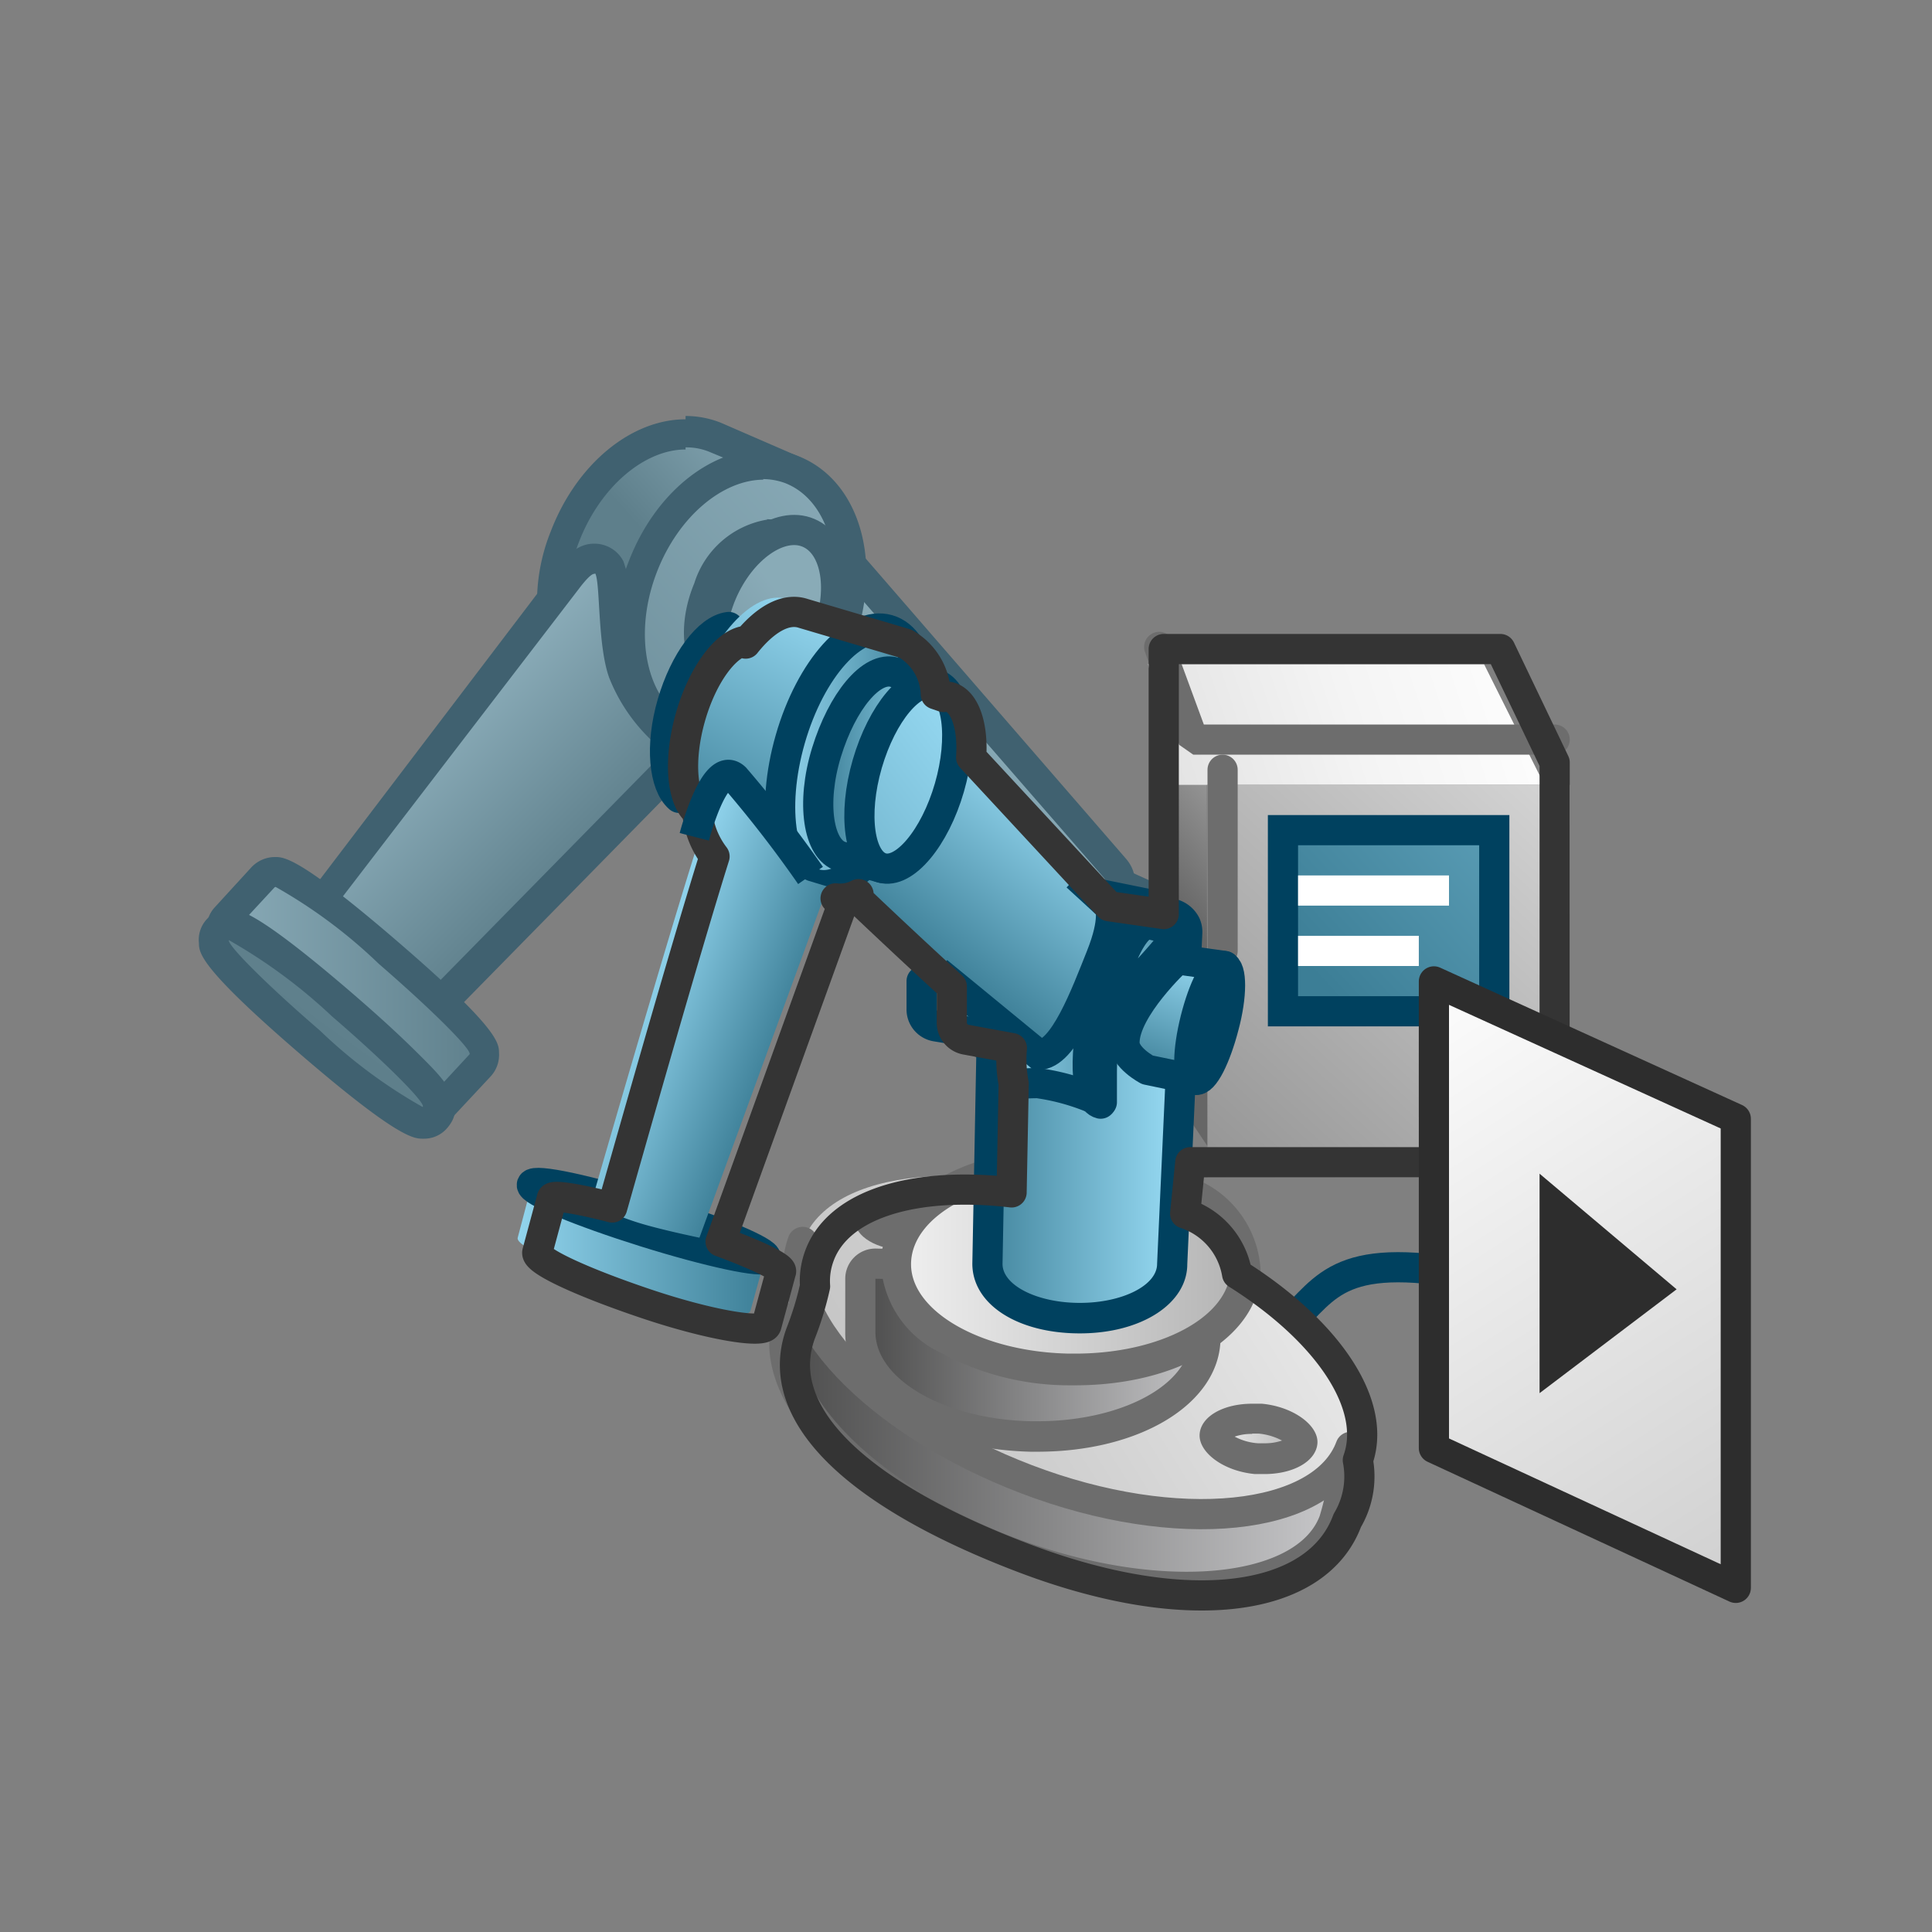 <svg id="Layer_1" data-name="Layer 1" xmlns="http://www.w3.org/2000/svg" xmlns:xlink="http://www.w3.org/1999/xlink" viewBox="0 0 64 64"><rect x="0" y="0" width="64" height="64" fill="#808080" stroke="none"/><defs><style>.cls-1,.cls-29,.cls-42,.cls-5,.cls-8{fill:none;}.cls-1,.cls-17,.cls-24,.cls-26,.cls-27,.cls-29,.cls-30,.cls-31,.cls-32,.cls-34,.cls-35,.cls-37,.cls-39,.cls-40,.cls-41{stroke:#00415f;}.cls-1,.cls-17,.cls-24,.cls-26,.cls-27,.cls-30,.cls-31,.cls-32,.cls-34,.cls-35,.cls-37,.cls-39,.cls-40,.cls-41,.cls-42,.cls-45,.cls-5,.cls-6,.cls-8{stroke-linecap:round;}.cls-1,.cls-17,.cls-24,.cls-26,.cls-27,.cls-30,.cls-31,.cls-32,.cls-34,.cls-35,.cls-37,.cls-39,.cls-40,.cls-41,.cls-42,.cls-45,.cls-6,.cls-8{stroke-linejoin:round;}.cls-2{fill:url(#linear-gradient);}.cls-3{fill:url(#linear-gradient-2);}.cls-4{fill:url(#linear-gradient-3);}.cls-5,.cls-6,.cls-8{stroke:#6d6d6d;}.cls-5{stroke-linejoin:bevel;}.cls-6{fill:url(#linear-gradient-4);}.cls-7{fill:url(#linear-gradient-5);}.cls-9{fill:url(#linear-gradient-6);}.cls-10{fill:#6d6d6d;}.cls-11{fill:url(#linear-gradient-7);}.cls-12{fill:url(#linear-gradient-8);}.cls-13{fill:url(#linear-gradient-9);}.cls-14{fill:url(#linear-gradient-10);}.cls-15{fill:#00415f;}.cls-16{opacity:0.5;}.cls-17{fill:url(#linear-gradient-11);}.cls-18{fill:url(#linear-gradient-12);}.cls-19{fill:url(#linear-gradient-13);}.cls-20{fill:url(#linear-gradient-14);}.cls-21{fill:url(#linear-gradient-15);}.cls-22{fill:url(#linear-gradient-16);}.cls-23{fill:url(#linear-gradient-17);}.cls-24{fill:url(#linear-gradient-18);}.cls-25{fill:url(#linear-gradient-19);}.cls-26{fill:url(#linear-gradient-20);}.cls-27{fill:url(#linear-gradient-21);}.cls-28{fill:url(#linear-gradient-22);}.cls-29{stroke-miterlimit:10;}.cls-30{fill:url(#linear-gradient-23);}.cls-31{fill:url(#linear-gradient-24);}.cls-32{fill:url(#linear-gradient-25);}.cls-33{fill:url(#linear-gradient-26);}.cls-34{fill:url(#linear-gradient-27);}.cls-35{fill:url(#linear-gradient-28);}.cls-36{fill:url(#linear-gradient-29);}.cls-37{fill:url(#linear-gradient-30);}.cls-38{fill:url(#linear-gradient-31);}.cls-39{fill:url(#linear-gradient-32);}.cls-40{fill:url(#linear-gradient-33);}.cls-41{fill:url(#linear-gradient-34);}.cls-42{stroke:#343434;}.cls-43{fill:url(#linear-gradient-35);}.cls-44{fill:#fff;}.cls-45{stroke:#2d2d2d;fill:url(#linear-gradient-36);}.cls-46{fill:#2d2d2d;}</style><linearGradient id="linear-gradient" x1="47.51" y1="22.69" x2="39.03" y2="30.14" gradientUnits="userSpaceOnUse"><stop offset="0" stop-color="#fcfcfc"/><stop offset="1" stop-color="#666"/></linearGradient><linearGradient id="linear-gradient-2" x1="49.78" y1="22.28" x2="26.16" y2="30.12" gradientUnits="userSpaceOnUse"><stop offset="0" stop-color="#fcfcfc"/><stop offset="0.21" stop-color="#f4f4f4"/><stop offset="0.53" stop-color="#dfdfdf"/><stop offset="0.92" stop-color="#bbb"/><stop offset="1" stop-color="#b3b3b3"/></linearGradient><linearGradient id="linear-gradient-3" x1="59.14" y1="18.22" x2="39.47" y2="39.59" gradientUnits="userSpaceOnUse"><stop offset="0" stop-color="#fcfcfc"/><stop offset="1" stop-color="#919191"/></linearGradient><linearGradient id="linear-gradient-4" x1="25.83" y1="48.12" x2="44.2" y2="48.12" gradientUnits="userSpaceOnUse"><stop offset="0.01" stop-color="#4d4d4d"/><stop offset="1" stop-color="#c7c7c9"/></linearGradient><linearGradient id="linear-gradient-5" x1="45.18" y1="38.65" x2="23.08" y2="52.3" gradientUnits="userSpaceOnUse"><stop offset="0" stop-color="#f0f0f0"/><stop offset="1" stop-color="#b3b3b3"/></linearGradient><linearGradient id="linear-gradient-6" x1="40.23" y1="47.65" x2="43.14" y2="47.65" xlink:href="#linear-gradient-5"/><linearGradient id="linear-gradient-7" x1="28.76" y1="40.41" x2="31.13" y2="40.41" xlink:href="#linear-gradient-5"/><linearGradient id="linear-gradient-8" x1="28.5" y1="44.72" x2="40.08" y2="44.72" xlink:href="#linear-gradient-4"/><linearGradient id="linear-gradient-9" x1="29.68" y1="41.97" x2="41.26" y2="41.97" xlink:href="#linear-gradient-5"/><linearGradient id="linear-gradient-10" x1="38.55" y1="36.97" x2="32.09" y2="36.97" gradientUnits="userSpaceOnUse"><stop offset="0" stop-color="#92d5ee"/><stop offset="0.01" stop-color="#91d4ed"/><stop offset="1" stop-color="#3c7e96"/></linearGradient><linearGradient id="linear-gradient-11" x1="36.38" y1="28.53" x2="33.27" y2="33" xlink:href="#linear-gradient-10"/><linearGradient id="linear-gradient-12" x1="32.7" y1="23.93" x2="27.95" y2="28.42" xlink:href="#linear-gradient-10"/><linearGradient id="linear-gradient-13" x1="26.65" y1="15.43" x2="22.61" y2="19.04" xlink:href="#linear-gradient-10"/><linearGradient id="linear-gradient-14" x1="28.79" y1="16.08" x2="14.33" y2="29.26" xlink:href="#linear-gradient-10"/><linearGradient id="linear-gradient-15" x1="23.12" y1="20.1" x2="26.25" y2="20.1" xlink:href="#linear-gradient-10"/><linearGradient id="linear-gradient-16" x1="14.61" y1="24.12" x2="19.25" y2="28.76" xlink:href="#linear-gradient-10"/><linearGradient id="linear-gradient-17" x1="7.35" y1="32.84" x2="16.07" y2="32.84" xlink:href="#linear-gradient-10"/><linearGradient id="linear-gradient-18" x1="26.1" y1="20.04" x2="19.51" y2="25.15" xlink:href="#linear-gradient-10"/><linearGradient id="linear-gradient-19" x1="24.16" y1="15.23" x2="10.66" y2="34.03" xlink:href="#linear-gradient-10"/><linearGradient id="linear-gradient-20" x1="30.5" y1="33.43" x2="33.13" y2="33.43" xlink:href="#linear-gradient-10"/><linearGradient id="linear-gradient-21" x1="33.14" y1="32.94" x2="38.3" y2="32.94" xlink:href="#linear-gradient-10"/><linearGradient id="linear-gradient-22" x1="34.79" y1="26.53" x2="30.7" y2="31.83" xlink:href="#linear-gradient-10"/><linearGradient id="linear-gradient-23" x1="36.07" y1="33.26" x2="38.59" y2="33.26" xlink:href="#linear-gradient-10"/><linearGradient id="linear-gradient-24" x1="36.6" y1="32.04" x2="39.09" y2="32.04" xlink:href="#linear-gradient-10"/><linearGradient id="linear-gradient-25" x1="39.63" y1="31.88" x2="38.16" y2="35.74" xlink:href="#linear-gradient-10"/><linearGradient id="linear-gradient-26" x1="17.15" y1="41.39" x2="25.37" y2="41.39" xlink:href="#linear-gradient-10"/><linearGradient id="linear-gradient-27" x1="17.64" y1="40.45" x2="25.37" y2="40.45" xlink:href="#linear-gradient-10"/><linearGradient id="linear-gradient-28" x1="22.03" y1="23.6" x2="24.14" y2="23.6" gradientUnits="userSpaceOnUse"><stop offset="0" stop-color="#3c7e96"/><stop offset="0.99" stop-color="#91d4ed"/><stop offset="1" stop-color="#92d5ee"/></linearGradient><linearGradient id="linear-gradient-29" x1="23.84" y1="28.36" x2="27.81" y2="20.63" xlink:href="#linear-gradient-28"/><linearGradient id="linear-gradient-30" x1="25.84" y1="25.07" x2="30.57" y2="25.07" xlink:href="#linear-gradient-10"/><linearGradient id="linear-gradient-31" x1="21.29" y1="32.66" x2="25.98" y2="34.47" xlink:href="#linear-gradient-10"/><linearGradient id="linear-gradient-32" x1="27.12" y1="25.49" x2="30.88" y2="25.49" xlink:href="#linear-gradient-28"/><linearGradient id="linear-gradient-33" x1="31.64" y1="24.52" x2="19.51" y2="33.73" xlink:href="#linear-gradient-10"/><linearGradient id="linear-gradient-34" x1="39.42" y1="33.88" x2="40.75" y2="33.88" xlink:href="#linear-gradient-10"/><linearGradient id="linear-gradient-35" x1="60.09" y1="17.73" x2="43.77" y2="32.52" xlink:href="#linear-gradient-10"/><linearGradient id="linear-gradient-36" x1="45.85" y1="32.18" x2="62.99" y2="58.8" gradientUnits="userSpaceOnUse"><stop offset="0" stop-color="#fff"/><stop offset="1" stop-color="#bfbfbf"/></linearGradient></defs><g id="DELMIA___30-DELMIA_Realistic_Robot_Simulation_II" data-name="DELMIA _ 30-DELMIA Realistic Robot Simulation II"><path class="cls-1" d="M49.68,36.91c3.18,2,1.67,5.6-2.12,5.15s-3.79,1.06-5.45,2.27"/><polygon class="cls-2" points="40 37.97 39.97 24.92 38.86 21.61 38.18 35.24 40 37.97"/><polygon class="cls-3" points="38.03 22 39.03 26 51.16 26 49.16 22 38.03 22"/><rect class="cls-4" x="40" y="26" width="12" height="13"/><line class="cls-5" x1="40.5" y1="25.5" x2="40.5" y2="31.5"/><polyline class="cls-5" points="51.5 24.5 39.53 24.5 38.4 21.43"/><path class="cls-6" d="M26.13,43.67c-.9,2.44,2.41,5.92,7.39,7.77s9.77,1.37,10.67-1.06a10.07,10.07,0,0,0,.34-1.54"/><path class="cls-7" d="M44.78,47.89c.91-2.45-2.42-6-7.45-7.82s-9.83-1.39-10.74,1.07S29,47.09,34,49,43.87,50.35,44.78,47.89Z"/><path class="cls-8" d="M26.59,41.14C25.68,43.59,29,47.09,34,49s9.83,1.39,10.74-1.07"/><path class="cls-9" d="M41.89,48.32l-.27,0c-.87-.08-1.41-.53-1.39-.79s.48-.52,1.25-.52l.27,0c.87.08,1.41.53,1.39.79S42.66,48.32,41.89,48.32Z"/><path class="cls-10" d="M41.48,47.49h.22a2.07,2.07,0,0,1,.77.23,1.72,1.72,0,0,1-.58.09l-.22,0a1.92,1.92,0,0,1-.77-.22,1.72,1.72,0,0,1,.58-.09m0-1c-.94,0-1.69.41-1.74,1s.76,1.23,1.83,1.33l.32,0c.94,0,1.69-.41,1.75-1s-.77-1.23-1.84-1.33l-.32,0Z"/><path class="cls-11" d="M30,40.91c-.74,0-1.19-.33-1.19-.5s.46-.5,1.19-.5,1.18.33,1.18.5S30.68,40.91,30,40.91Z"/><path class="cls-10" d="M30,39.41c-.94,0-1.69.45-1.69,1s.75,1,1.69,1,1.68-.45,1.68-1-.75-1-1.68-1Z"/><path class="cls-12" d="M34.14,47.58c-3.21-.07-5.68-1.61-5.64-3.5V42.36a.51.51,0,0,1,.15-.36.5.5,0,0,1,.35-.14l10.59.24a.48.48,0,0,1,.36.16.53.53,0,0,1,.13.38l-.15,1.73c0,1.82-2.43,3.21-5.56,3.21Z"/><path class="cls-10" d="M29,42.36l10.58.24-.15,1.73c0,1.54-2.28,2.75-5.06,2.75h-.22c-2.88-.06-5.19-1.4-5.15-3V42.36m0-1a1,1,0,0,0-1,1v1.73c-.05,2.19,2.58,3.91,6.13,4h.24c3.39,0,6-1.58,6.06-3.7l.15-1.69a1,1,0,0,0-.25-.76,1,1,0,0,0-.73-.33L29,41.36Z"/><path class="cls-13" d="M35.39,45.38c-3.25-.07-5.76-1.63-5.71-3.54s2.46-3.29,5.63-3.29h.23a8.57,8.57,0,0,1,4,1,3,3,0,0,1,1.75,2.54c0,1.87-2.47,3.28-5.64,3.28Z"/><path class="cls-10" d="M35.31,39.05h.22c2.92.07,5.26,1.43,5.23,3s-2.32,2.79-5.14,2.79H35.4c-2.92-.06-5.26-1.42-5.22-3s2.31-2.8,5.13-2.8m0-1c-3.45,0-6.08,1.63-6.13,3.78a3.44,3.44,0,0,0,2,3,8.91,8.91,0,0,0,4.2,1.07h.24c3.45,0,6.09-1.62,6.14-3.77a3.46,3.46,0,0,0-2-3,8.82,8.82,0,0,0-4.2-1.07Z"/><path class="cls-14" d="M35.77,43.67c-1.75,0-3.06-.77-3.06-1.79l.14-7.4A.47.47,0,0,1,33,34.1l2.06-1.66c.07-.06,1.6-1.24,2.47-1.77a2.1,2.1,0,0,1,1-.39.7.7,0,0,1,.66.37.69.69,0,0,1,0,.24l-.5,11C38.83,42.9,37.51,43.67,35.77,43.67Z"/><path class="cls-15" d="M38.62,30.78c.17,0,.21.09.21.09l-.5,11c0,.71-1.15,1.29-2.56,1.29s-2.56-.58-2.56-1.29l.14-7.39,2.06-1.66S37,31.62,37.83,31.1a1.64,1.64,0,0,1,.79-.32m0-1a2.52,2.52,0,0,0-1.32.47c-.88.54-2.43,1.74-2.5,1.79l-2.08,1.67a1,1,0,0,0-.37.76l-.14,7.39c0,1.35,1.5,2.31,3.56,2.31s3.56-1,3.56-2.29l.5-11a1.1,1.1,0,0,0-.1-.47,1.19,1.19,0,0,0-1.11-.66Z"/><g class="cls-16"><path class="cls-17" d="M37.87,29.62l-2.22-1s-4.06-.46-4.06,3.69c0,1.76.76,2.14.76,2.14l2.15,1.31V32.31S36,29.54,37.87,29.62Z"/><path class="cls-18" d="M33.25,33.74a.82.82,0,0,1-.31-.07.38.38,0,0,1-.13-.09l-9-9.21a.5.5,0,0,1-.06-.62l3.45-5.29a.52.52,0,0,1,.38-.23h0a.52.52,0,0,1,.38.17l9,10.36c.18.22.58.72-1.38,2.95C34.55,33.05,33.77,33.74,33.25,33.74Z"/><path class="cls-15" d="M27.57,18.73l9,10.35c.31.39-1.38,2.3-1.38,2.3s-1.38,1.86-1.91,1.86h-.08l-9-9.21,3.45-5.29m0-1H27.5a1,1,0,0,0-.77.46l-3.45,5.29a1,1,0,0,0,.12,1.24l9.05,9.21a1,1,0,0,0,.27.19,1.18,1.18,0,0,0,.53.12c.31,0,1,0,2.69-2.23,1.83-2.09,1.88-2.93,1.38-3.55l-9-10.38a1,1,0,0,0-.75-.35Z"/><path class="cls-19" d="M22.81,24.45a.65.65,0,0,1-.19,0l-2.4-1a3.06,3.06,0,0,1-1.8-2.26,5.94,5.94,0,0,1,.29-3.43c.77-2,2.42-3.38,4-3.38a2.75,2.75,0,0,1,.95.17l2.64,1.09a.53.53,0,0,1,.27.28.5.5,0,0,1,0,.38l-3.29,7.9a.53.53,0,0,1-.28.27A.58.58,0,0,1,22.81,24.45Z"/><path class="cls-15" d="M22.71,14.82a2,2,0,0,1,.77.14l2.63,1.09L22.81,24l-2.39-1c-1.53-.59-2.09-2.85-1.24-5.05.71-1.84,2.18-3.06,3.53-3.06m0-1h0c-1.81,0-3.61,1.49-4.46,3.7a6.29,6.29,0,0,0-.31,3.73,3.58,3.58,0,0,0,2.12,2.61l2.36,1a1.09,1.09,0,0,0,.39.08,1,1,0,0,0,.93-.62L27,16.43a1,1,0,0,0,0-.77,1,1,0,0,0-.55-.54L23.87,14a3.18,3.18,0,0,0-1.16-.22Z"/><path class="cls-20" d="M23.72,24.62a2.74,2.74,0,0,1-.94-.17A3.1,3.1,0,0,1,21,22.18a5.87,5.87,0,0,1,.3-3.43c.76-2,2.41-3.38,4-3.38a2.53,2.53,0,0,1,.94.18c1.79.68,2.47,3.24,1.52,5.69-.76,2-2.41,3.38-4,3.38Z"/><path class="cls-15" d="M25.26,15.87A2.18,2.18,0,0,1,26,16c1.53.59,2.08,2.85,1.24,5-.71,1.85-2.18,3.06-3.53,3.06A2,2,0,0,1,23,24c-1.53-.59-2.09-2.85-1.24-5.05.71-1.84,2.18-3.06,3.54-3.06m0-1c-1.82,0-3.62,1.49-4.47,3.7a6.37,6.37,0,0,0-.31,3.73,3.62,3.62,0,0,0,2.12,2.62,3.28,3.28,0,0,0,1.13.2c1.81,0,3.61-1.48,4.46-3.7,1.06-2.75.27-5.54-1.81-6.34a3,3,0,0,0-1.12-.21Z"/><path class="cls-21" d="M23.73,22.31a1.16,1.16,0,0,1-.57-.92,3.64,3.64,0,0,1,.27-1.88c.5-1.19,1.35-1.81,1.93-1.81a.64.64,0,0,1,.28.05l.61.3-2,4.46Z"/><path class="cls-15" d="M25.36,18.2h.08l.16.07L24,21.87h0a.76.76,0,0,1-.28-.55,3.05,3.05,0,0,1,.24-1.61c.43-1,1.13-1.5,1.47-1.5m0-1A3.06,3.06,0,0,0,23,19.32c-.63,1.51-.37,3.07.58,3.46l.94.37,2.42-5.34-1.07-.52a1.28,1.28,0,0,0-.48-.09Z"/><path class="cls-22" d="M13.93,33.71a.52.52,0,0,1-.33-.12l-3.14-2.68a.49.49,0,0,1-.07-.68l8.43-11c.51-.68.76-.68.9-.68a.57.57,0,0,1,.48.3,3.67,3.67,0,0,1,.18,1.28,9.09,9.09,0,0,0,.31,2.23,5.27,5.27,0,0,0,1.66,2.21.49.49,0,0,1,.2.37.45.45,0,0,1-.14.39l-8.13,8.28A.47.47,0,0,1,13.93,33.71Z"/><path class="cls-15" d="M19.72,19a.05.05,0,0,1,0,0c.17.34.07,2.37.46,3.45a5.8,5.8,0,0,0,1.84,2.45l-8.13,8.28-3.15-2.68,8.44-11s.36-.49.5-.49m0-1c-.45,0-.83.26-1.3.89L10,29.92a1,1,0,0,0,.14,1.37L13.28,34a1,1,0,0,0,.65.24,1,1,0,0,0,.71-.3l8.13-8.28a1,1,0,0,0,.28-.79,1,1,0,0,0-.41-.72,4.88,4.88,0,0,1-1.48-2,9.19,9.19,0,0,1-.28-2.09,4,4,0,0,0-.23-1.47,1.08,1.08,0,0,0-.93-.58Z"/><path class="cls-23" d="M14.31,36.81a.48.48,0,0,1-.33-.13L7.52,31.11a.49.49,0,0,1-.17-.35.51.51,0,0,1,.13-.37l1.26-1.34a.58.58,0,0,1,.39-.17c.53,0,2.33,1.45,3.74,2.67,3.15,2.71,3.19,3.19,3.2,3.35a.56.56,0,0,1-.13.39l-1.26,1.36A.54.54,0,0,1,14.31,36.81Z"/><path class="cls-15" d="M9.13,29.38a16.87,16.87,0,0,1,3.42,2.55c1.78,1.54,3.13,2.89,3,3l-1.25,1.35L7.85,30.74,9.1,29.39h0m0-1a1.08,1.08,0,0,0-.79.36L7.12,30.05a1,1,0,0,0-.27.74,1,1,0,0,0,.35.7l6.46,5.57a1,1,0,0,0,.65.25A1,1,0,0,0,15,37l1.26-1.35a1.05,1.05,0,0,0,.27-.78c0-.33-.06-.84-3.37-3.69s-3.78-2.79-4.07-2.79Z"/><path class="cls-24" d="M27.35,21.12c.63-1.52.38-3.07-.57-3.47s-2.24.52-2.87,2-.38,3.07.58,3.47S26.72,22.63,27.35,21.12Z"/><path class="cls-25" d="M13.94,37.21c-.53,0-2.33-1.45-3.74-2.67C7.05,31.83,7,31.35,7,31.2a.54.54,0,0,1,.13-.39.57.57,0,0,1,.41-.19c.53,0,2.32,1.45,3.74,2.67.87.75,1.67,1.49,2.25,2.07.77.78,1.19,1.24.82,1.67A.59.59,0,0,1,13.94,37.21Z"/><path class="cls-15" d="M7.54,31.12A17.73,17.73,0,0,1,11,33.67c1.79,1.54,3.14,2.9,3,3h0a16.84,16.84,0,0,1-3.41-2.54c-1.79-1.54-3.14-2.9-3-3h0m0-1a1,1,0,0,0-1,1.11c0,.34.06.84,3.37,3.69s3.78,2.79,4.07,2.79a1,1,0,0,0,.79-.36c.69-.8-.13-1.62-.85-2.34s-1.4-1.34-2.28-2.1c-3.24-2.79-3.77-2.79-4.06-2.79Z"/></g><path class="cls-26" d="M33.13,34.35,31,34a.57.57,0,0,1-.47-.58V32.5"/><path class="cls-27" d="M35.25,29.38c-.53-.13-1.33,1.23-1.8,3.05s-.41,3.4.11,3.54c0,0,.1-.09.82-.09a7.44,7.44,0,0,1,2.12.63l0-3L38.3,30Z"/><path class="cls-28" d="M30.63,23.55,36.76,30s.22.39-.29,1.66-1.24,3.25-2.06,3.25c-.48,0-6.56-5.67-6.56-5.67Z"/><path class="cls-29" d="M31.06,32.19l3.35,2.75c.82,0,1.56-2,2.06-3.25s.29-1.66.29-1.66l-1.09-1"/><path class="cls-30" d="M36.55,33.49s2.11-2,2-2.67c-.05-.48-.19-.79-.41-.85-.52-.13-1.33,1.23-1.79,3.05s-.42,3.41.11,3.54Z"/><path class="cls-31" d="M38,30.6l1.11.25a18.92,18.92,0,0,1-2.49,2.64S37.19,30.82,38,30.6Z"/><path class="cls-32" d="M40.57,32,39,31.78s-1.75,1.62-1.75,2.76c0,.5.76.9.76.9l1.59.33Z"/><path class="cls-33" d="M17.15,41c-.09.28,1.57,1,3.71,1.72s3.93,1,4,.7l.49-1.77-7.73-2.43Z"/><path class="cls-34" d="M25.37,41.67c.06-.2-1.62-.91-3.75-1.58s-3.92-1.05-4-.85,1.61.9,3.75,1.57S25.31,41.86,25.37,41.67Z"/><path class="cls-35" d="M24.14,20.77c-.67.08-1.46,1.12-1.87,2.53S22,26,22.5,26.43"/><path class="cls-36" d="M23.63,28.26c-1.12-.32-1.48-2.47-.81-4.8s2.13-3.95,3.25-3.62l3.44,1-2.42,8.39Z"/><path class="cls-37" d="M26.18,24.48c-.67,2.33-.31,4.47.81,4.8s2.57-1.3,3.24-3.63.31-4.47-.81-4.79S26.85,22.15,26.18,24.48Z"/><path class="cls-38" d="M24.32,25.94c.46.1,1.55,2.9,2.44,3.23l.66.2L23.17,41s-1.41-.29-2.13-.53a7.56,7.56,0,0,1-1.45-.64S23.28,27,23.66,26.4,24.32,25.94,24.32,25.94Z"/><path class="cls-39" d="M27.86,28.37c-.75-.22-1-1.76-.48-3.45s1.49-2.87,2.25-2.65l1.25.4-1.67,6.08Z"/><path class="cls-40" d="M28.73,25.3c-.49,1.69-.27,3.23.48,3.45s1.76-1,2.24-2.66.28-3.22-.48-3.44S29.22,23.62,28.73,25.3Z"/><path class="cls-41" d="M40.54,34c.27-1,.28-1.94,0-2s-.68.73-.94,1.77-.28,1.93,0,2S40.28,35,40.54,34Z"/><path class="cls-42" d="M51.5,38.5H39.43l-.17,1.7a2.54,2.54,0,0,1,1.72,2c3,1.89,4.66,4.33,4,6.17h0a2.85,2.85,0,0,1-.35,2c-1,2.71-5.27,3.31-10.7,1.25s-8.39-4.73-7.41-7.44A10.46,10.46,0,0,0,27,42.61a2.41,2.41,0,0,1,.14-1c.63-1.74,3.18-2.48,6.37-2.11l.07-3.6a4.24,4.24,0,0,1-.06-1.18L32,34.44a.57.57,0,0,1-.47-.58V32.68c-1.59-1.45-3.15-2.94-3.15-2.94l.06-.12a1.31,1.31,0,0,1-.76.14l.27.08L23.87,41.13c1.24.46,2.08.86,2,1l-.48,1.77c-.09.29-1.86,0-3.95-.7s-3.73-1.44-3.64-1.72l.48-1.78c0-.13.84,0,2,.3.41-1.44,2.4-8.48,3.39-11.63a2.83,2.83,0,0,1-.58-1.57l0,.09c-.51-.42-.62-1.72-.22-3.13s1.18-2.45,1.83-2.53l0,.09c.62-.78,1.31-1.2,1.91-1l3.38,1v0A2,2,0,0,1,31,23l.26.09a.44.44,0,0,1,.2,0c.52.15.78,1,.71,2l4.57,4.93,1.81.26V21.5H49.7l1.8,3.76Z"/><path class="cls-29" d="M23,27.72s.67-2.59,1.35-1.95A39.86,39.86,0,0,1,26.85,29"/><rect class="cls-43" x="42.5" y="27.5" width="7" height="6"/><path class="cls-15" d="M49,28v5H43V28h6m1-1H42v7h8V27Z"/><rect class="cls-44" x="43" y="29" width="5" height="1"/><rect class="cls-44" x="43" y="31" width="4" height="1"/><rect class="cls-10" x="47" y="34" width="2" height="3"/><polygon class="cls-45" points="47.5 47.97 57.5 52.6 57.5 37.06 47.5 32.51 47.5 47.97"/><polygon class="cls-46" points="51 38.88 51 46.15 55.54 42.71 51 38.88"/></g></svg>